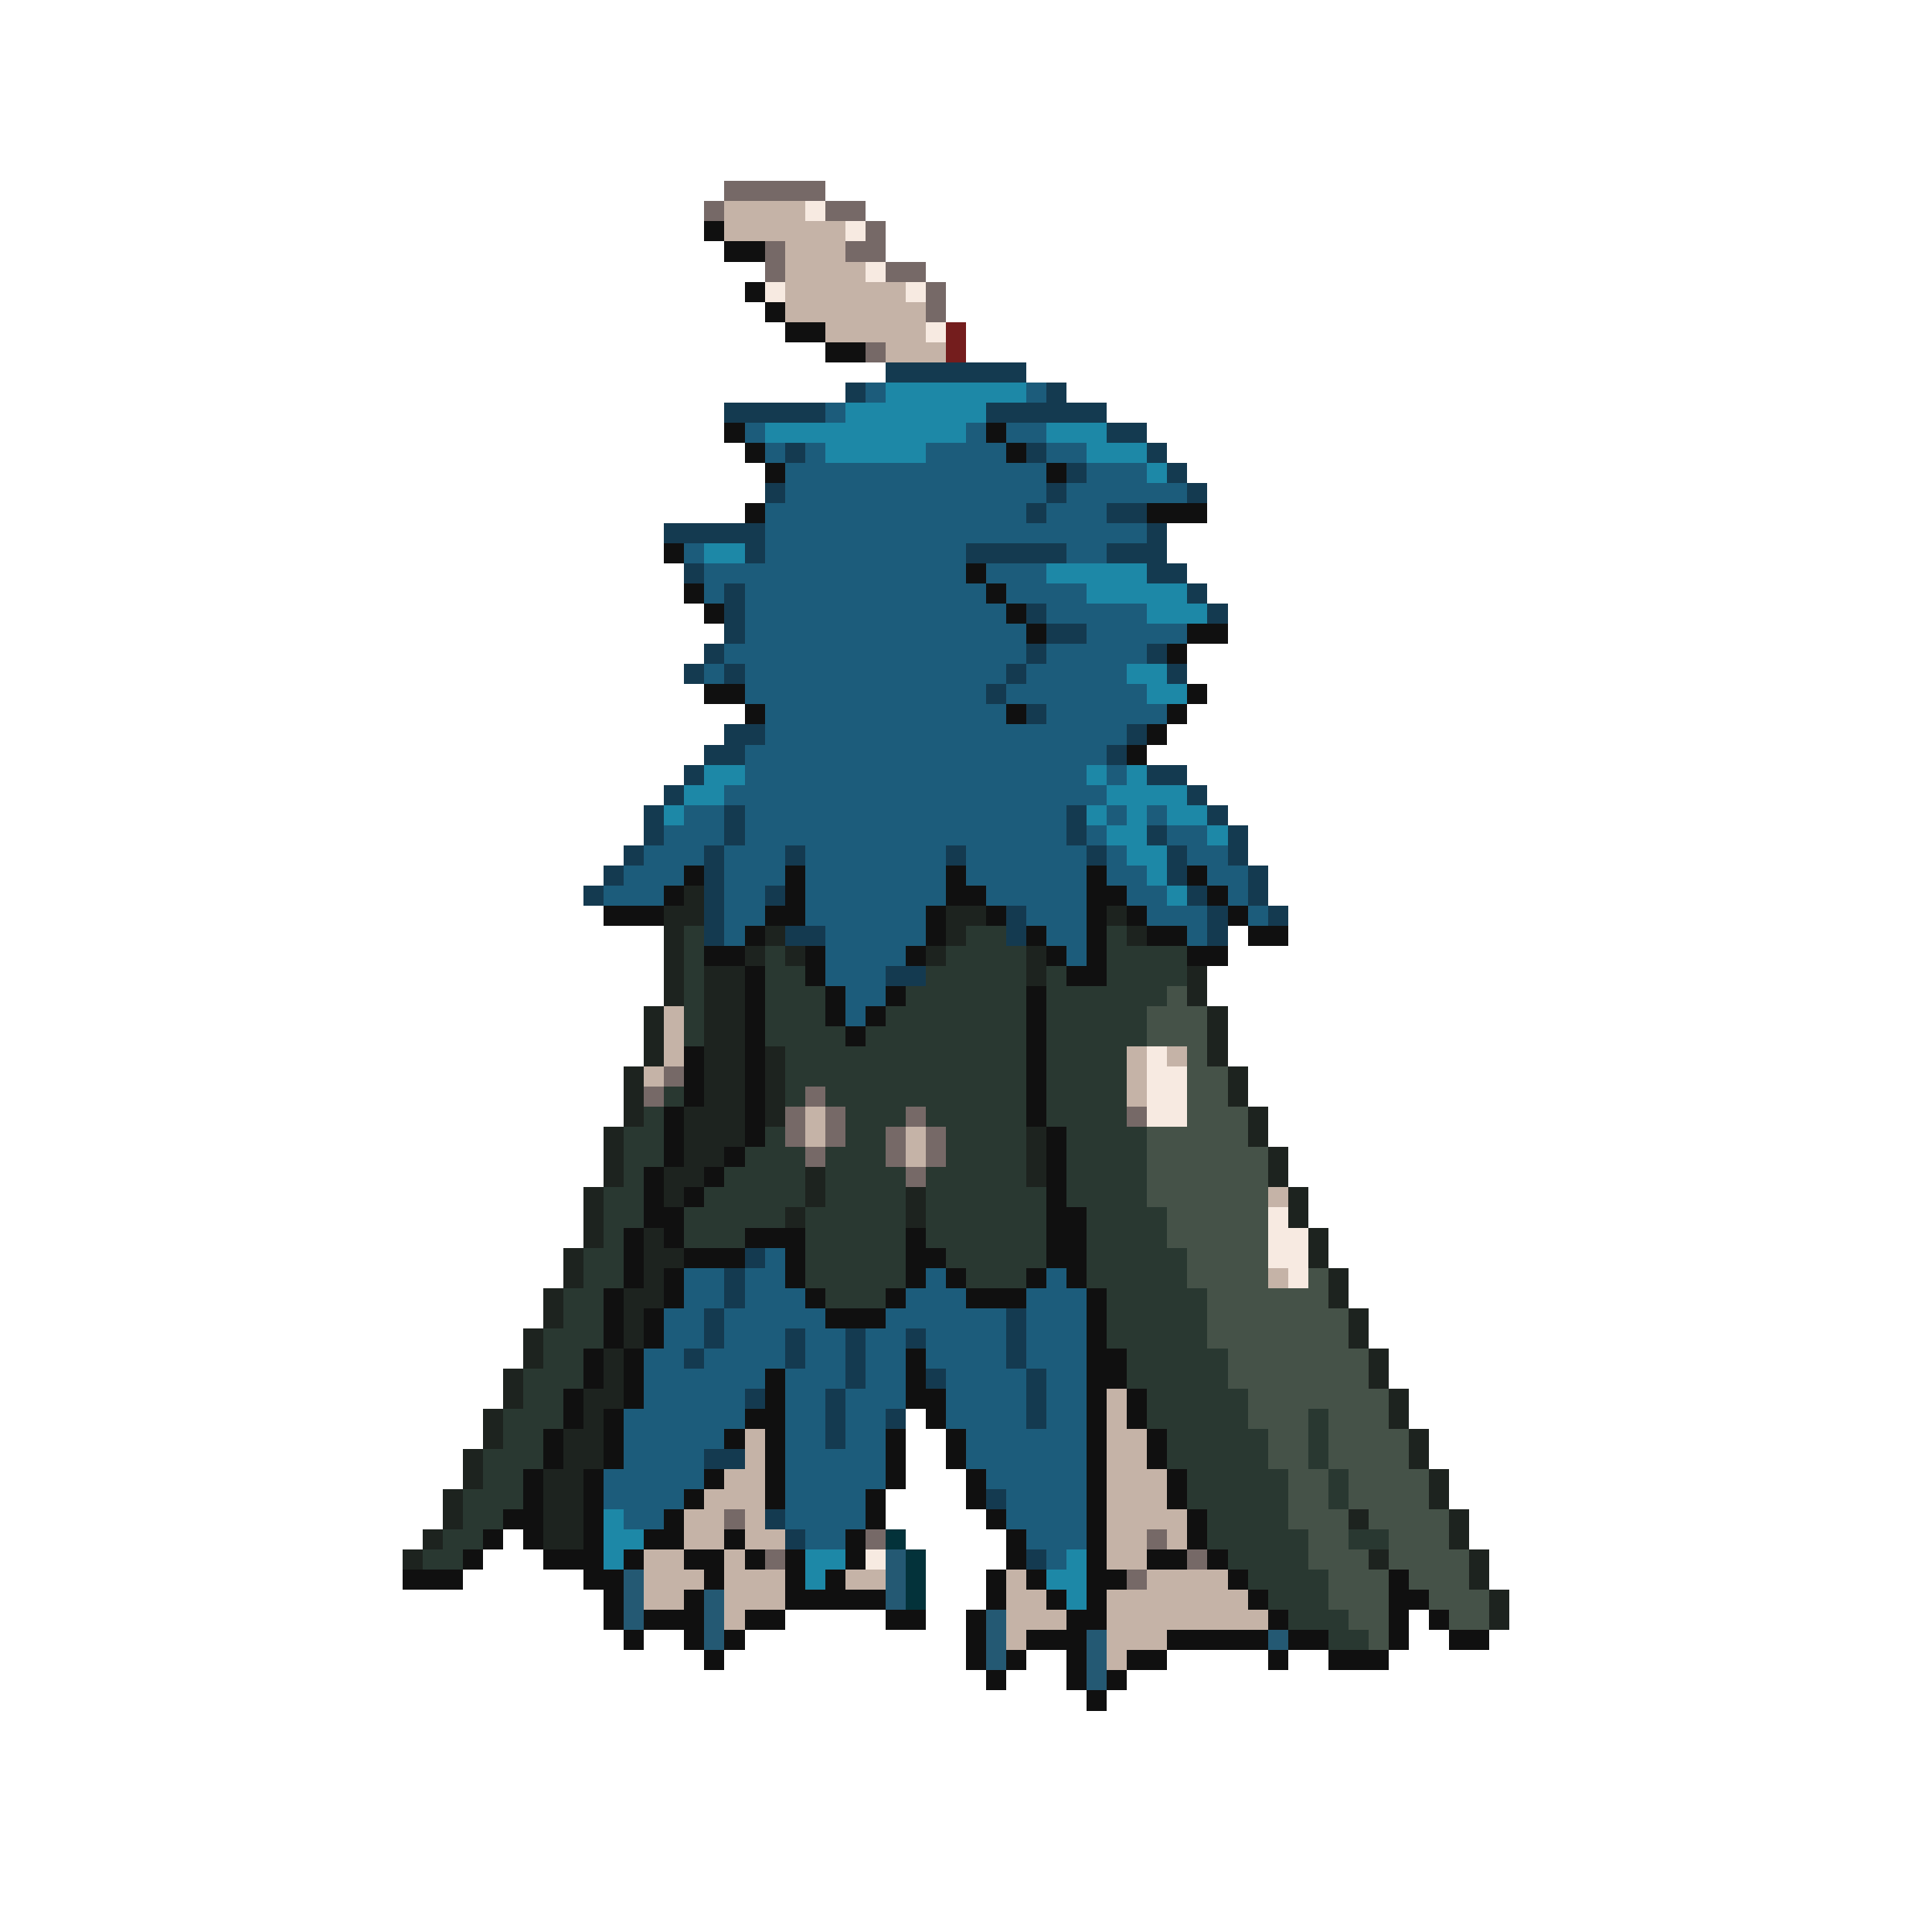<svg xmlns="http://www.w3.org/2000/svg" viewBox="0 -0.5 96 96" shape-rendering="crispEdges">
<path stroke="#766967" d="M36 9h5M35 10h1M41 10h2M43 11h1M38 12h1M42 12h2M38 13h1M44 13h2M46 14h1M46 15h1M43 17h1M33 53h1M32 54h1M40 54h1M39 55h1M41 55h1M45 55h1M56 55h1M39 56h1M41 56h1M44 56h1M46 56h1M40 57h1M44 57h1M46 57h1M45 58h1M36 75h1M43 76h1M57 76h1M38 77h1M59 77h1M56 78h1" />
<path stroke="#c5b3a7" d="M36 10h4M36 11h6M39 12h3M39 13h4M39 14h6M39 15h7M41 16h5M44 17h3M33 50h1M33 51h1M33 52h1M56 52h1M58 52h1M32 53h1M56 53h1M56 54h1M40 55h1M40 56h1M45 56h1M45 57h1M63 59h1M63 63h1M55 69h1M55 70h1M37 71h1M55 71h2M37 72h1M55 72h2M36 73h2M55 73h3M35 74h3M55 74h3M34 75h2M37 75h1M55 75h4M34 76h2M37 76h2M55 76h2M58 76h1M32 77h2M36 77h1M55 77h2M32 78h3M36 78h3M42 78h2M50 78h1M57 78h4M32 79h2M36 79h3M50 79h2M55 79h7M36 80h1M50 80h3M55 80h8M50 81h1M55 81h3M55 82h1" />
<path stroke="#f7eae1" d="M40 10h1M42 11h1M43 13h1M38 14h1M45 14h1M46 16h1M57 52h1M57 53h2M57 54h2M57 55h2M63 60h1M63 61h2M63 62h2M64 63h1M43 77h1" />
<path stroke="#101010" d="M35 11h1M36 12h2M37 14h1M38 15h1M39 16h2M41 17h2M36 21h1M49 21h1M37 22h1M50 22h1M38 23h1M52 23h1M37 25h1M57 25h3M33 27h1M48 28h1M34 29h1M49 29h1M35 30h1M50 30h1M51 31h1M59 31h2M58 32h1M35 34h2M59 34h1M37 35h1M50 35h1M58 35h1M57 36h1M56 37h1M34 43h1M39 43h1M47 43h1M54 43h1M59 43h1M33 44h1M39 44h1M47 44h2M54 44h2M60 44h1M30 45h3M38 45h2M46 45h1M49 45h1M54 45h1M56 45h1M61 45h1M37 46h1M46 46h1M51 46h1M54 46h1M57 46h2M62 46h2M35 47h2M40 47h1M45 47h1M52 47h1M54 47h1M59 47h2M37 48h1M40 48h1M53 48h2M37 49h1M41 49h1M44 49h1M51 49h1M37 50h1M41 50h1M43 50h1M51 50h1M37 51h1M42 51h1M51 51h1M34 52h1M37 52h1M51 52h1M34 53h1M37 53h1M51 53h1M34 54h1M37 54h1M51 54h1M33 55h1M37 55h1M51 55h1M33 56h1M37 56h1M52 56h1M33 57h1M36 57h1M52 57h1M32 58h1M35 58h1M52 58h1M32 59h1M34 59h1M52 59h1M32 60h2M52 60h2M31 61h1M33 61h1M37 61h3M45 61h1M52 61h2M31 62h1M34 62h3M39 62h1M45 62h2M52 62h2M31 63h1M33 63h1M39 63h1M45 63h1M47 63h1M51 63h1M53 63h1M30 64h1M33 64h1M40 64h1M44 64h1M48 64h3M54 64h1M30 65h1M32 65h1M41 65h3M54 65h1M30 66h1M32 66h1M54 66h1M29 67h1M31 67h1M45 67h1M54 67h2M29 68h1M31 68h1M38 68h1M45 68h1M54 68h2M28 69h1M31 69h1M38 69h1M45 69h2M54 69h1M56 69h1M28 70h1M30 70h1M37 70h2M46 70h1M54 70h1M56 70h1M27 71h1M30 71h1M36 71h1M38 71h1M44 71h1M47 71h1M54 71h1M57 71h1M27 72h1M30 72h1M38 72h1M44 72h1M47 72h1M54 72h1M57 72h1M26 73h1M29 73h1M35 73h1M38 73h1M44 73h1M48 73h1M54 73h1M58 73h1M26 74h1M29 74h1M34 74h1M38 74h1M43 74h1M48 74h1M54 74h1M58 74h1M25 75h2M29 75h1M33 75h1M43 75h1M49 75h1M54 75h1M59 75h1M24 76h1M26 76h1M29 76h1M32 76h2M36 76h1M42 76h1M50 76h1M54 76h1M59 76h1M23 77h1M27 77h3M31 77h1M34 77h2M37 77h1M39 77h1M42 77h1M50 77h1M54 77h1M57 77h2M60 77h1M20 78h3M29 78h2M35 78h1M39 78h1M41 78h1M49 78h1M51 78h1M54 78h2M61 78h1M69 78h1M30 79h1M34 79h1M39 79h5M49 79h1M52 79h1M54 79h1M62 79h1M69 79h2M30 80h1M32 80h3M37 80h2M44 80h2M48 80h1M53 80h2M63 80h1M69 80h1M71 80h1M31 81h1M34 81h1M36 81h1M48 81h1M51 81h3M58 81h5M64 81h2M69 81h1M72 81h2M35 82h1M48 82h1M50 82h1M53 82h1M56 82h2M63 82h1M66 82h3M49 83h1M53 83h1M55 83h1M54 84h1" />
<path stroke="#741d1d" d="M47 16h1M47 17h1" />
<path stroke="#143a50" d="M44 18h7M42 19h1M52 19h1M36 20h5M49 20h6M55 21h2M39 22h1M51 22h1M57 22h1M53 23h1M58 23h1M38 24h1M52 24h1M59 24h1M51 25h1M55 25h2M33 26h5M57 26h1M37 27h1M48 27h5M55 27h3M34 28h1M57 28h2M36 29h1M59 29h1M36 30h1M51 30h1M60 30h1M36 31h1M52 31h2M35 32h1M51 32h1M57 32h1M34 33h1M36 33h1M50 33h1M58 33h1M49 34h1M51 35h1M36 36h2M56 36h1M35 37h2M55 37h1M34 38h1M57 38h2M33 39h1M59 39h1M32 40h1M36 40h1M53 40h1M60 40h1M32 41h1M36 41h1M53 41h1M57 41h1M61 41h1M31 42h1M35 42h1M39 42h1M47 42h1M54 42h1M58 42h1M61 42h1M30 43h1M35 43h1M58 43h1M62 43h1M29 44h1M35 44h1M38 44h1M59 44h1M62 44h1M35 45h1M50 45h1M60 45h1M63 45h1M35 46h1M39 46h2M50 46h1M60 46h1M44 48h2M37 62h1M36 63h1M36 64h1M35 65h1M50 65h1M35 66h1M39 66h1M42 66h1M45 66h1M50 66h1M34 67h1M39 67h1M42 67h1M50 67h1M42 68h1M46 68h1M51 68h1M37 69h1M41 69h1M51 69h1M41 70h1M44 70h1M51 70h1M41 71h1M35 72h2M49 74h1M38 75h1M39 76h1M51 77h1" />
<path stroke="#1c5c7b" d="M43 19h1M51 19h1M41 20h1M37 21h1M48 21h1M50 21h2M38 22h1M40 22h1M46 22h4M52 22h2M39 23h13M54 23h3M39 24h13M53 24h6M38 25h13M52 25h3M38 26h19M34 27h1M38 27h10M53 27h2M35 28h13M49 28h3M35 29h1M37 29h12M50 29h4M37 30h13M52 30h5M37 31h14M54 31h5M36 32h15M52 32h5M35 33h1M37 33h13M51 33h5M37 34h12M50 34h7M38 35h12M52 35h6M38 36h18M37 37h18M37 38h17M55 38h1M36 39h19M34 40h2M37 40h16M55 40h1M57 40h1M33 41h3M37 41h16M54 41h1M58 41h2M32 42h3M36 42h3M40 42h7M48 42h6M55 42h1M59 42h2M31 43h3M36 43h3M40 43h7M48 43h6M55 43h2M60 43h2M30 44h3M36 44h2M40 44h7M49 44h5M56 44h2M61 44h1M36 45h2M40 45h6M51 45h3M57 45h3M62 45h1M36 46h1M41 46h5M52 46h2M59 46h1M41 47h4M53 47h1M41 48h3M42 49h2M42 50h1M38 62h1M34 63h2M37 63h2M46 63h1M52 63h1M34 64h2M37 64h3M45 64h3M51 64h3M33 65h2M36 65h5M44 65h6M51 65h3M33 66h2M36 66h3M40 66h2M43 66h2M46 66h4M51 66h3M32 67h2M35 67h4M40 67h2M43 67h2M46 67h4M51 67h3M32 68h6M39 68h3M43 68h2M47 68h4M52 68h2M32 69h5M39 69h2M42 69h3M47 69h4M52 69h2M31 70h6M39 70h2M42 70h2M47 70h4M52 70h2M31 71h5M39 71h2M42 71h2M48 71h6M31 72h4M39 72h5M48 72h6M30 73h5M39 73h5M49 73h5M30 74h4M39 74h4M50 74h4M31 75h2M39 75h4M50 75h4M40 76h2M51 76h3M52 77h1" />
<path stroke="#1d88a7" d="M44 19h7M42 20h7M38 21h10M52 21h3M41 22h5M54 22h3M57 23h1M35 27h2M52 28h5M54 29h5M57 30h3M56 33h2M57 34h2M35 38h2M54 38h1M56 38h1M34 39h2M55 39h4M33 40h1M54 40h1M56 40h1M58 40h2M55 41h2M60 41h1M56 42h2M57 43h1M58 44h1M30 75h1M30 76h2M30 77h1M40 77h2M53 77h1M40 78h1M52 78h2M53 79h1" />
<path stroke="#1d231f" d="M34 44h1M33 45h2M47 45h2M55 45h1M33 46h1M38 46h1M47 46h1M56 46h1M33 47h1M37 47h1M39 47h1M46 47h1M51 47h1M33 48h1M35 48h2M51 48h1M59 48h1M33 49h1M35 49h2M59 49h1M32 50h1M35 50h2M60 50h1M32 51h1M35 51h2M60 51h1M32 52h1M35 52h2M38 52h1M60 52h1M31 53h1M35 53h2M38 53h1M61 53h1M31 54h1M35 54h2M38 54h1M61 54h1M31 55h1M34 55h3M38 55h1M62 55h1M30 56h1M34 56h3M51 56h1M62 56h1M30 57h1M34 57h2M51 57h1M63 57h1M30 58h1M33 58h2M40 58h1M51 58h1M63 58h1M29 59h1M33 59h1M40 59h1M45 59h1M64 59h1M29 60h1M39 60h1M45 60h1M64 60h1M29 61h1M32 61h1M65 61h1M28 62h1M32 62h2M65 62h1M28 63h1M32 63h1M66 63h1M27 64h1M31 64h2M66 64h1M27 65h1M31 65h1M67 65h1M26 66h1M31 66h1M67 66h1M26 67h1M30 67h1M68 67h1M25 68h1M30 68h1M68 68h1M25 69h1M29 69h2M69 69h1M24 70h1M29 70h1M69 70h1M24 71h1M28 71h2M70 71h1M23 72h1M28 72h2M70 72h1M23 73h1M27 73h2M71 73h1M22 74h1M27 74h2M71 74h1M22 75h1M27 75h2M67 75h1M72 75h1M21 76h1M27 76h2M72 76h1M20 77h1M68 77h1M73 77h1M73 78h1M74 79h1M74 80h1" />
<path stroke="#293831" d="M34 46h1M48 46h2M55 46h1M34 47h1M38 47h1M47 47h4M55 47h4M34 48h1M38 48h2M46 48h5M52 48h1M55 48h4M34 49h1M38 49h3M45 49h6M52 49h6M34 50h1M38 50h3M44 50h7M52 50h5M34 51h1M38 51h4M43 51h8M52 51h5M39 52h12M52 52h4M39 53h12M52 53h4M33 54h1M39 54h1M41 54h10M52 54h4M32 55h1M42 55h3M46 55h5M52 55h4M31 56h2M38 56h1M42 56h2M47 56h4M53 56h4M31 57h2M37 57h3M41 57h3M47 57h4M53 57h4M31 58h1M36 58h4M41 58h4M46 58h5M53 58h4M30 59h2M35 59h5M41 59h4M46 59h6M53 59h4M30 60h2M34 60h5M40 60h5M46 60h6M54 60h4M30 61h1M34 61h3M40 61h5M46 61h6M54 61h4M29 62h2M40 62h5M47 62h5M54 62h5M29 63h2M40 63h5M48 63h3M54 63h5M28 64h2M41 64h3M55 64h5M28 65h2M55 65h5M27 66h3M55 66h5M27 67h2M56 67h5M26 68h3M56 68h5M26 69h2M57 69h5M25 70h3M57 70h5M65 70h1M25 71h2M58 71h5M65 71h1M24 72h3M58 72h5M65 72h1M24 73h2M59 73h5M66 73h1M23 74h3M59 74h5M66 74h1M23 75h2M60 75h4M22 76h2M60 76h5M67 76h2M21 77h2M61 77h4M62 78h4M63 79h3M64 80h3M66 81h2" />
<path stroke="#455248" d="M58 49h1M57 50h3M57 51h3M59 52h1M59 53h2M59 54h2M59 55h3M57 56h5M57 57h6M57 58h6M57 59h6M58 60h5M58 61h5M59 62h4M59 63h4M65 63h1M60 64h6M60 65h7M60 66h7M61 67h7M61 68h7M62 69h7M62 70h3M66 70h3M63 71h2M66 71h4M63 72h2M66 72h4M64 73h2M67 73h4M64 74h2M67 74h4M64 75h3M68 75h4M65 76h2M69 76h3M65 77h3M69 77h4M66 78h3M70 78h3M66 79h3M71 79h3M67 80h2M72 80h2M68 81h1" />
<path stroke="#03323a" d="M44 76h1M45 77h1M45 78h1M45 79h1" />
<path stroke="#245973" d="M44 77h1M31 78h1M44 78h1M31 79h1M35 79h1M44 79h1M31 80h1M35 80h1M49 80h1M35 81h1M49 81h1M54 81h1M63 81h1M49 82h1M54 82h1M54 83h1" />
</svg>